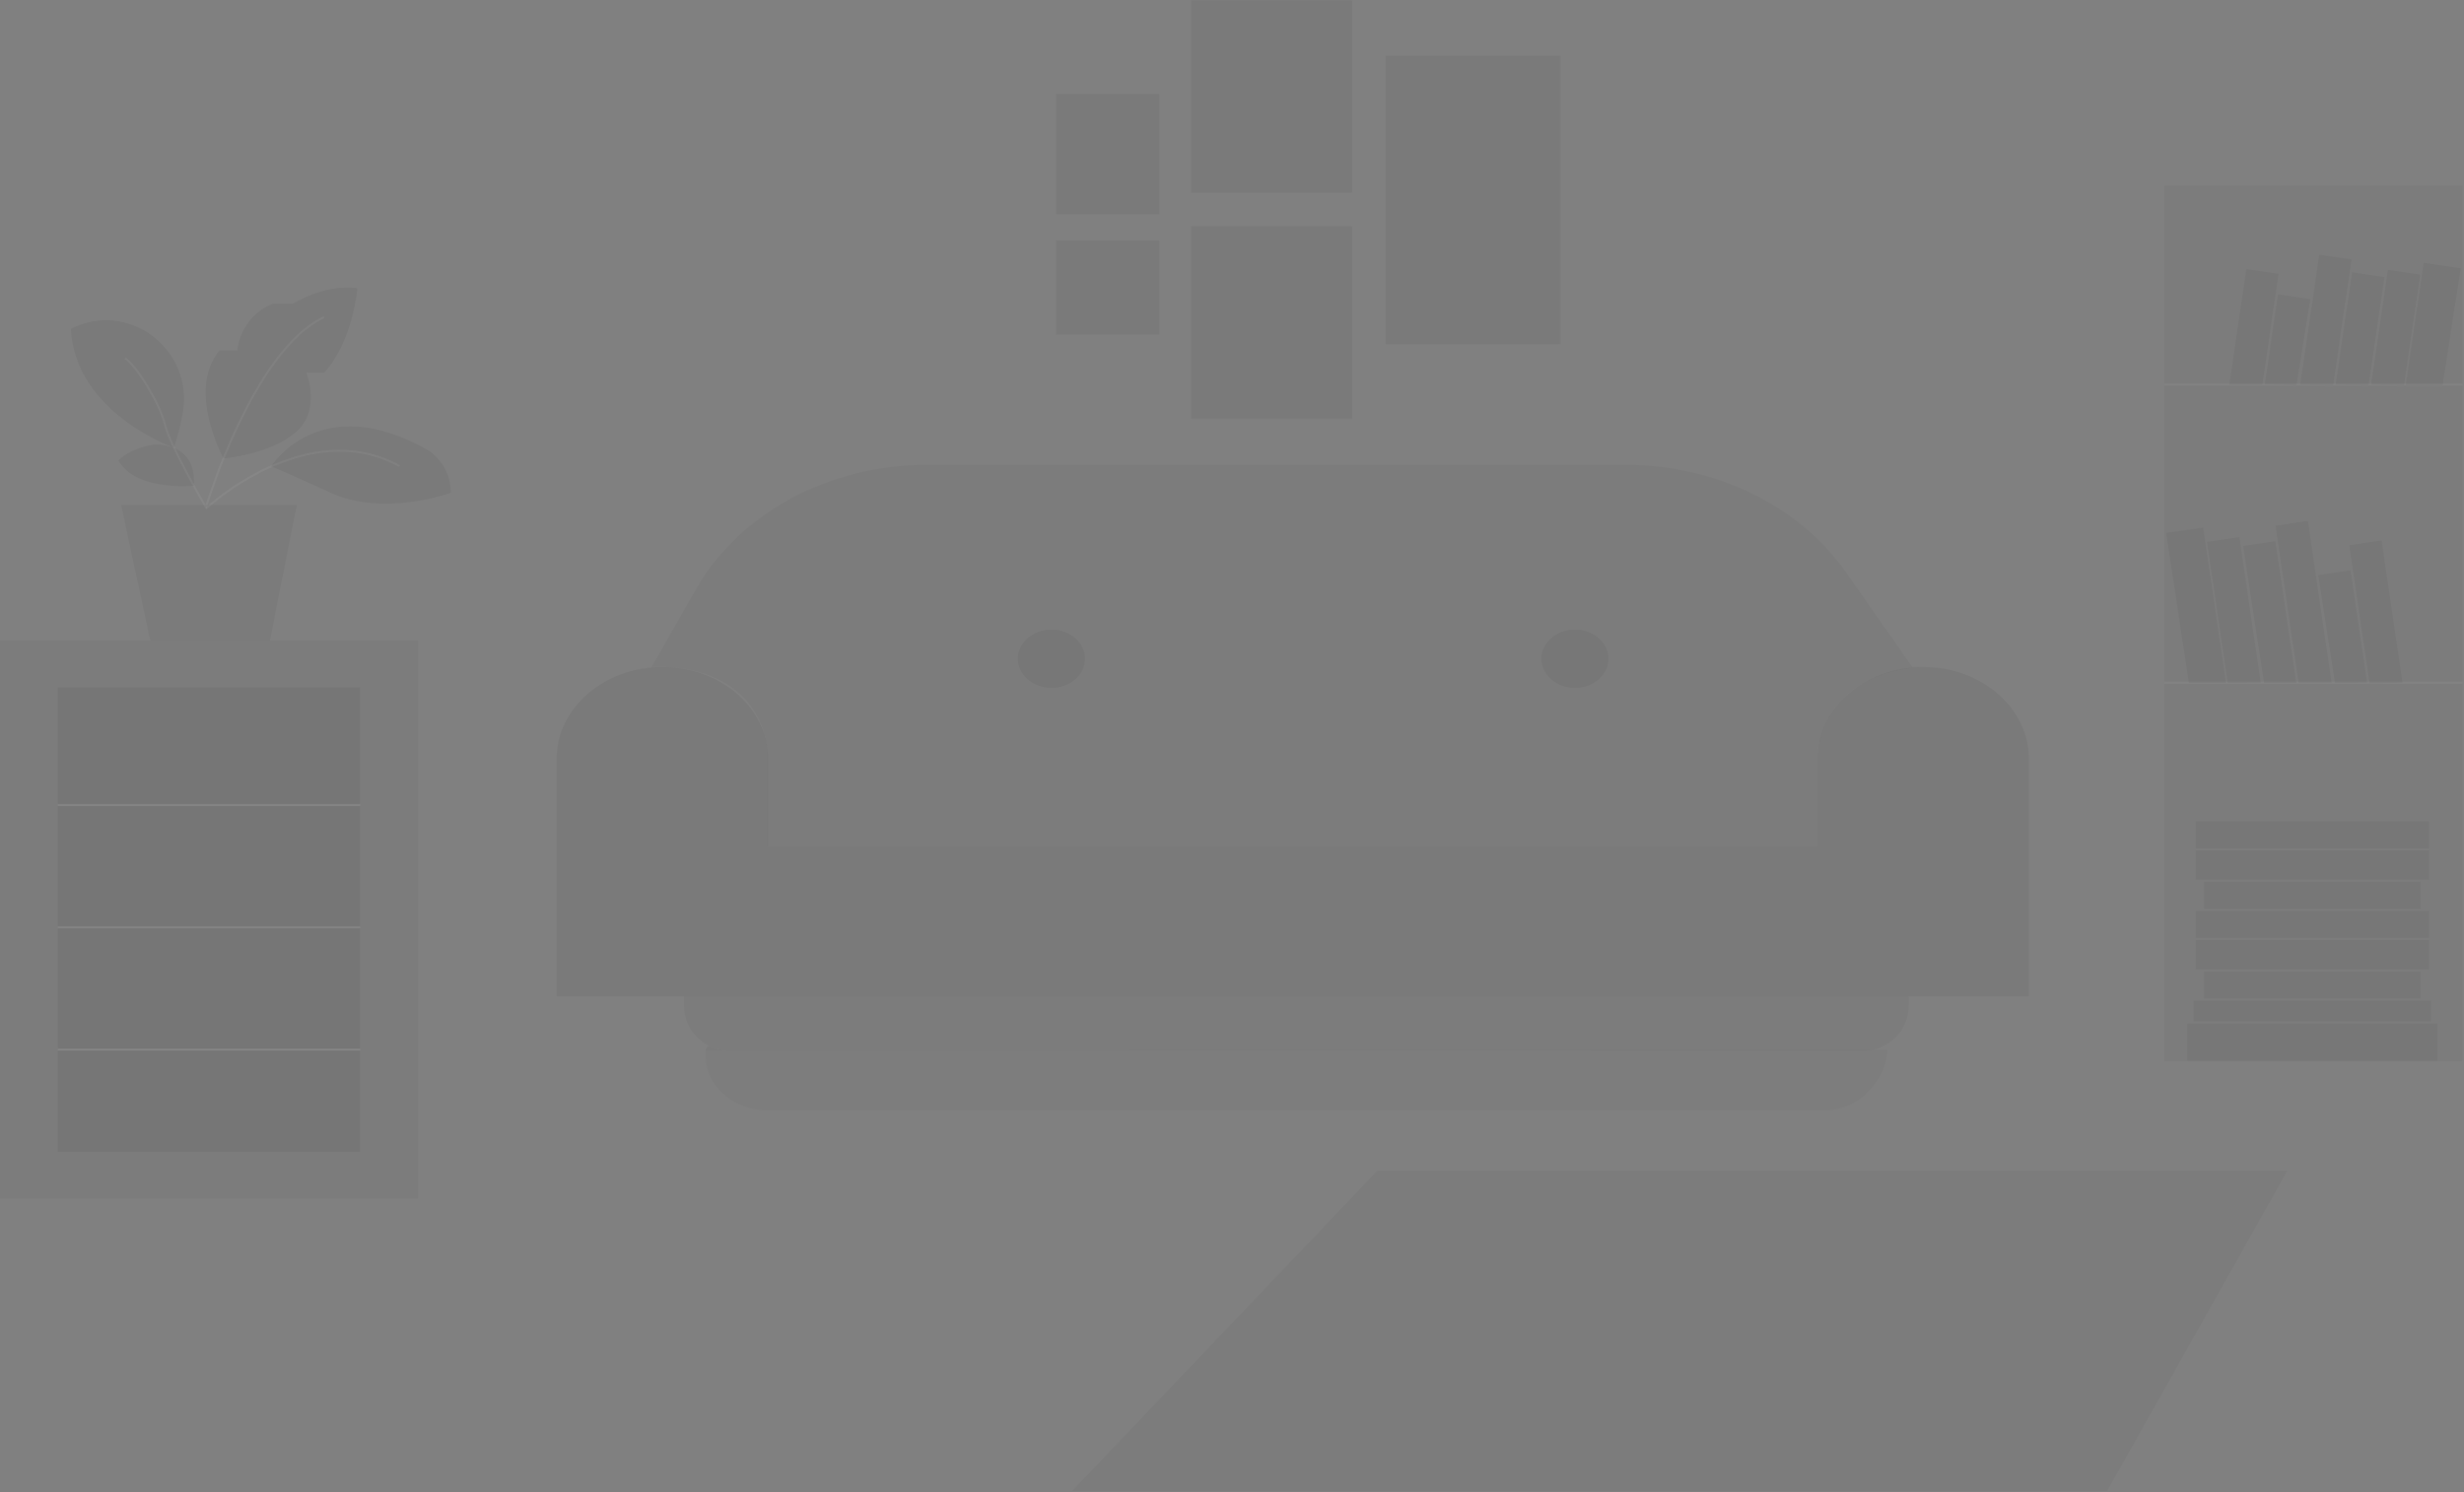 <svg xmlns="http://www.w3.org/2000/svg" xmlns:xlink="http://www.w3.org/1999/xlink" width="1182" height="716" viewBox="0 0 1182 716">
    <rect x="0" y="0" width="1182" height="716" fill="#808080" stroke="none"/>
    <defs>
        <path id="a" d="M.437.619h242.314v201.037H.437z"/>
    </defs>
    <g fill="none" fill-rule="evenodd">
        <g opacity=".05" transform="translate(506 -.619)">
            <mask id="b" fill="#fff">
                <use xlink:href="#a"/>
            </mask>
            <path fill="#010202" d="M65.41 93.111h77.205V.618H65.41zM.437 103.379h49.686v-57.66H.437zM.437 161.143h49.686v-45.1H.437zM65.41 201.656h77.205v-92.493H65.41zM158.667 165.73h84.084V27.374h-84.084z" mask="url(#b)"/>
        </g>
        <path fill="#010202" d="M1010.793 715.381H514.25l146.457-153.687h436.543zM0 575.037h200.512V307.332H0z" opacity=".03"/>
        <path fill="#010202" d="M27.731 552.64h145.051V329.73H27.731z" opacity=".05"/>
        <path stroke="#FEFEFE" d="M27.73 386.257h145.051M27.73 444.918h145.051" opacity=".1"/>
        <path stroke="#FFF" d="M59.994 171.88c5.333 3.2 17.065 22.397 19.198 31.997 2.133 9.6 19.592 39.462 19.592 39.462s22.537-75.192 56.667-91.19" opacity=".05"/>
        <path fill="#010202" d="M83.43 214.797s-47.3-16.52-49.434-57.05c0 0 .74-.413 2.089-.996 27.428-11.855 56.77 11.926 51.56 41.349-1.662 9.39-4.215 16.697-4.215 16.697M107.238 219.878s-17.914-32.533-1.916-51.73h8.533s1.067-16 17.065-22.398h9.599s14.93-9.6 30.93-7.466c0 0-2.133 25.597-16 40.529h-8.531s7.466 18.13-5.333 28.797c-12.8 10.665-34.347 12.268-34.347 12.268" opacity=".05"/>
        <path stroke="#FFF" d="M98.923 243.872s47.749-44.832 92.79-20.265" opacity=".05"/>
        <path fill="#010202" d="M130.045 223.794s23.271-37.516 75.533-7.652c0 0 10.665 6.4 10.665 20.264 0 0-31.996 11.732-57.594 0-25.597-11.732-28.604-12.612-28.604-12.612M92.947 233.021s-27.62 2.852-36.153-12.08c0 0 4.921-5.635 16.86-7.617 0 0 20.783-1.82 19.293 19.697" opacity=".05"/>
        <path fill="#010202" d="M72.112 307.332l-13.985-65.06h84.257l-12.942 65.06z" opacity=".04"/>
        <path stroke="#FEFEFE" d="M27.73 503.578h145.051" opacity=".1"/>
        <path fill="#010202" d="M894.02 504.037H349.75c-11.947 0-21.63-9.684-21.63-21.63v-4.37h587.53v4.37c0 11.946-9.685 21.63-21.63 21.63" opacity=".03"/>
        <g fill="#010202">
            <path d="M917.387 320.037l-31.843-45.443c-22.433-32.015-62.476-51.557-105.644-51.557H444.649c-47.02 0-89.971 23.15-110.825 59.73l-21.247 37.27H319.434c8.284.175 44.618 3.091 48.843 40.614v45.386h503.595v-45.755c6.674-39.348 47.704-40.23 50.53-40.245h-5.015z" opacity=".03"/>
            <path d="M922.402 320.037h0"/>
        </g>
        <path fill="#010202" d="M922.562 320.037c-27.995 0-50.69 19.7-50.69 44v42H368.441v-42c0-24.3-22.694-44-50.69-44-27.993 0-50.688 19.7-50.688 44v114H973.25v-114c0-24.3-22.694-44-50.688-44" opacity=".05"/>
        <g fill="#010202">
            <path d="M338.488 504.037v2.517c0 14.486 13.53 26.23 30.218 26.23h506.356c16.69 0 30.22-14.744 30.22-29.23l-566.794.483z" opacity=".02"/>
            <path d="M340.127 501.782c-1.445.717-1.639 2.255-1.639 2.255h10.215c-4.278 0-8.576-2.255-8.576-2.255" opacity=".04"/>
        </g>
        <path fill="#010202" d="M520.507 316.037c0 7.732-7.221 14-16.128 14-8.908 0-16.128-6.268-16.128-14s7.22-14 16.128-14c8.907 0 16.128 6.268 16.128 14M771.646 316.037c0 7.732-7.22 14-16.127 14-8.908 0-16.129-6.268-16.129-14s7.221-14 16.129-14c8.907 0 16.127 6.268 16.127 14" opacity=".04"/>
        <path fill="#010202" d="M1038.25 509.037h143v-420h-143z" opacity=".03"/>
        <path stroke="#FEFEFE" d="M1038.25 184.537h143M1038.25 327.537h143" opacity=".05"/>
        <g fill="#010202" opacity=".04">
            <path d="M1180.47 128.696l-17.81-2.612-8.602 58.656h17.682zM1161.026 131.72l-15.542-2.278-8.08 55.095 15.847.203zM1143.854 132.888l-15.542-2.28-7.907 53.929 15.846.203zM1128.093 124.446l-15.542-2.279-9.146 62.37 15.846.203zM1108.3 143.49l-15.542-2.279-6.335 43.196 15.235.333zM1093.08 131.35l-15.542-2.279-8.134 55.466h15.876z"/>
        </g>
        <g fill="#010202" opacity=".04">
            <path d="M1039.097 255.686l17.81-2.612 10.932 74.546h-17.834zM1058.723 259.958l15.542-2.28 10.245 69.86-15.864.082zM1076.009 261.907l15.542-2.28 9.977 68.026-15.466-.033zM1091.58 252.165l15.542-2.28 11.388 77.653h-15.876zM1112.056 275.865l15.542-2.28 7.912 53.952-15.432.116zM1126.958 261.56l15.542-2.279 10.01 68.256-15.844.22z"/>
        </g>
        <g fill="#010202" opacity=".04">
            <path d="M1049.25 509.037h120v-18h-120zM1052.25 490.037h114v-10h-114zM1057.25 479.037h104v-13h-104zM1053.25 465.037h112v-14h-112zM1053.25 450.037h112v-13h-112zM1057.25 436.037h104v-13h-104zM1053.25 422.037h112v-14h-112zM1053.25 407.037h112v-13h-112z"/>
        </g>
    </g>
</svg>
